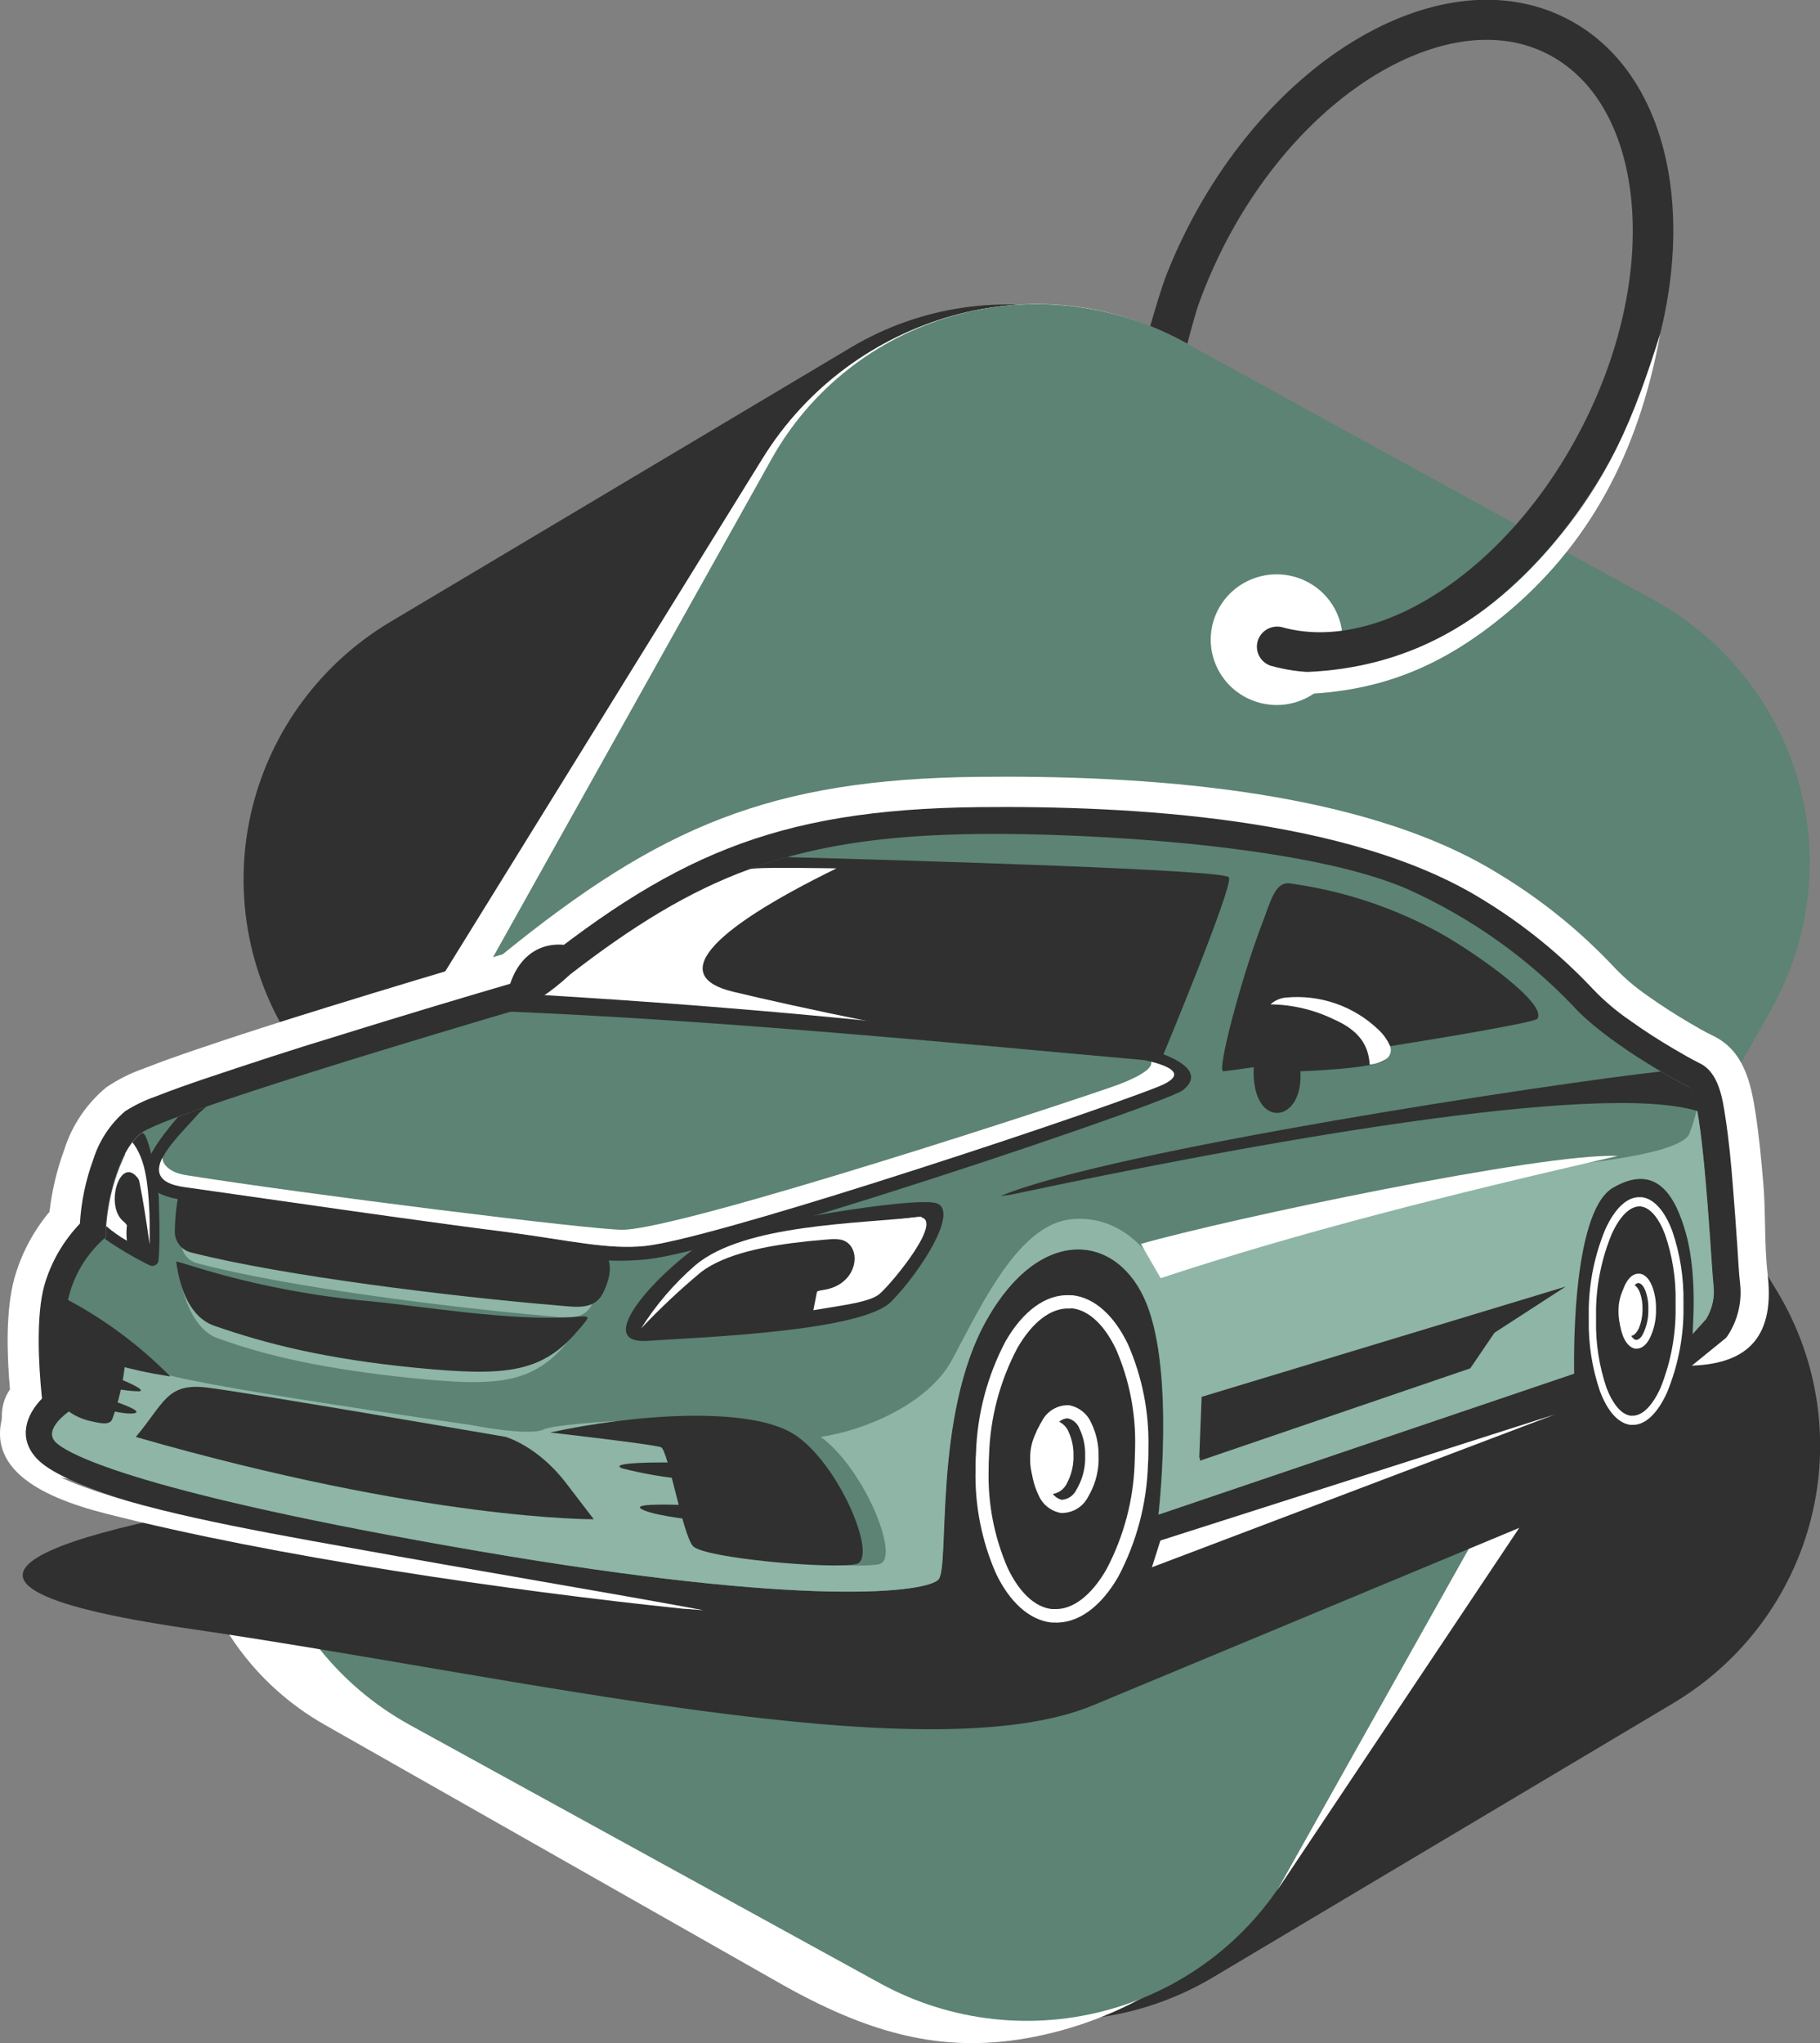 <svg width="98" height="110" viewBox="0 0 98 110" fill="none" xmlns="http://www.w3.org/2000/svg">
<rect x="0" y="0" width="98" height="110" fill="#808080" stroke="none"/>
<g clip-path="url(#clip0_1888_3018)">
<path fill-rule="evenodd" clip-rule="evenodd" d="M20.98 33.504L45.844 18.692C49.55 16.491 53.985 15.837 58.177 16.871C62.369 17.905 65.977 20.544 68.21 24.209L95.698 69.534C97.91 73.205 98.566 77.594 97.524 81.743C96.481 85.892 93.825 89.463 90.135 91.677L65.272 106.485C61.568 108.677 57.139 109.328 52.953 108.295C48.767 107.262 45.164 104.629 42.93 100.972L15.425 55.643C13.214 51.973 12.557 47.586 13.598 43.438C14.639 39.291 17.293 35.719 20.98 33.504Z" fill="#303030"/>
<path fill-rule="evenodd" clip-rule="evenodd" d="M63.571 18.382L88.114 32.314C95.686 36.614 97.491 46.221 93.153 54.246L67.333 102.035C64.931 106.481 59.328 109.266 54.345 109.877C50.342 110.365 46.68 109.437 42.029 106.799L17.486 92.863C9.914 88.563 7.644 78.694 12.447 70.931L41.065 24.674C45.868 16.911 55.994 14.078 63.571 18.382Z" fill="white"/>
<path fill-rule="evenodd" clip-rule="evenodd" d="M63.691 18.382L89.063 32.314C92.833 34.394 95.618 37.869 96.811 41.979C98.003 46.089 97.505 50.499 95.427 54.246L69.551 100.503C67.45 104.238 63.943 106.996 59.796 108.175C55.65 109.355 51.201 108.86 47.421 106.799L22.05 92.863C18.284 90.781 15.503 87.307 14.313 83.199C13.123 79.091 13.621 74.684 15.698 70.939L41.562 24.682C43.661 20.946 47.168 18.186 51.315 17.006C55.462 15.825 59.912 16.32 63.691 18.382Z" fill="#5C8374"/>
<path fill-rule="evenodd" clip-rule="evenodd" d="M82.002 81.966L68.766 101.785L79.1 83.367L82.002 81.966Z" fill="white"/>
<path fill-rule="evenodd" clip-rule="evenodd" d="M68.743 37.959C69.445 37.959 70.131 37.752 70.715 37.365C71.299 36.979 71.754 36.429 72.022 35.786C72.291 35.144 72.362 34.436 72.225 33.754C72.088 33.071 71.749 32.444 71.253 31.952C70.756 31.46 70.124 31.125 69.435 30.989C68.746 30.853 68.033 30.923 67.384 31.189C66.735 31.456 66.181 31.907 65.791 32.485C65.401 33.064 65.192 33.744 65.192 34.44C65.195 35.373 65.569 36.266 66.234 36.926C66.9 37.585 67.802 37.956 68.743 37.959Z" fill="white"/>
<path fill-rule="evenodd" clip-rule="evenodd" d="M61.938 17.549C62.186 16.684 62.534 15.502 62.818 14.772C63.144 13.942 63.519 13.11 63.943 12.277C66.316 7.62 69.722 4.018 73.312 1.963C77.047 -0.179 80.997 -0.682 84.287 0.964C87.577 2.61 89.514 6.061 89.987 10.31C90.443 14.396 89.538 19.251 87.165 23.908C84.992 28.172 81.962 31.556 78.688 33.678C75.282 35.896 71.619 36.752 68.409 35.84C68.147 35.749 67.929 35.561 67.801 35.316C67.673 35.07 67.644 34.786 67.721 34.52C67.798 34.255 67.974 34.029 68.213 33.887C68.453 33.746 68.738 33.701 69.01 33.761C71.587 34.491 74.613 33.761 77.491 31.877C80.445 29.953 83.219 26.859 85.22 22.932C87.397 18.66 88.23 14.241 87.817 10.548C87.417 7.017 85.888 4.201 83.303 2.892C80.717 1.583 77.507 2.051 74.405 3.832C71.163 5.696 68.069 8.989 65.892 13.253C65.505 14.02 65.157 14.791 64.847 15.566C64.731 15.863 64.619 16.157 64.515 16.454C64.411 16.752 64.115 17.799 63.935 18.501L63.691 18.37C63.123 18.063 62.537 17.789 61.938 17.549Z" fill="#303030"/>
<path fill-rule="evenodd" clip-rule="evenodd" d="M67.994 36.146C74.281 36.574 79.177 34.365 83.319 29.656C86.637 25.88 87.986 22.452 89.395 17.974C88.238 24.388 85.544 29.406 80.91 33.19C76.855 36.503 73.013 37.617 67.81 37.356L67.994 36.146Z" fill="white"/>
<path fill-rule="evenodd" clip-rule="evenodd" d="M17.778 80.189C4.086 82.173 -7.437 85.128 10.174 87.687C27.785 90.245 49.894 95.545 58.86 91.812L94.541 76.96C97.535 75.711 96.995 74.184 93.937 73.565C89.354 72.632 84.067 71.68 83.207 71.633C83.198 71.633 20.816 77.789 17.778 80.189Z" fill="#303030"/>
<path fill-rule="evenodd" clip-rule="evenodd" d="M57.303 68.031L51.027 67.658C47.913 67.472 45.108 72.022 44.767 77.809C44.427 83.597 46.673 88.444 49.791 88.631L56.066 89.008C59.18 89.19 61.986 84.644 62.326 78.856C62.666 73.069 60.421 68.217 57.303 68.031Z" fill="#303030"/>
<path fill-rule="evenodd" clip-rule="evenodd" d="M88.158 63.275L84.72 63.069C83.011 62.969 81.474 66.155 81.286 70.185C81.097 74.215 82.33 77.567 84.039 77.67L87.481 77.873C89.19 77.976 90.723 74.79 90.912 70.76C91.1 66.73 89.867 63.378 88.158 63.275Z" fill="#303030"/>
<path fill-rule="evenodd" clip-rule="evenodd" d="M19.188 70.364L15.746 69.614C14.037 69.245 12.5 72.188 12.312 76.191C12.124 80.193 13.361 83.728 15.066 84.124L18.508 84.87C20.217 85.239 21.754 82.296 21.942 78.297C22.13 74.299 20.897 70.732 19.188 70.364Z" fill="#303030"/>
<path fill-rule="evenodd" clip-rule="evenodd" d="M0.537 74.81C0.369 72.902 0.301 70.542 0.777 68.812C1.148 67.505 1.791 66.288 2.666 65.242C2.797 64.095 3.066 62.967 3.467 61.882C3.881 60.578 4.664 59.419 5.724 58.542C6.351 58.117 7.032 57.775 7.749 57.527C8.63 57.178 9.526 56.864 10.427 56.555C12.828 55.734 15.23 54.968 17.631 54.227C20.769 53.256 23.914 52.308 27.065 51.382C35.542 44.496 41.494 41.945 52.681 41.826C61.326 41.731 73.269 42.421 80.73 47.066C83.032 48.46 85.129 50.162 86.962 52.124C87.497 52.681 88.088 53.182 88.727 53.62C89.435 54.127 90.172 54.595 90.92 55.04C91.34 55.286 91.773 55.543 92.217 55.754C93.89 56.547 94.274 58.269 94.526 59.911C94.722 61.168 94.838 62.438 94.947 63.707C95.087 65.341 94.99 67.008 95.187 68.666C95.587 72.236 93.838 73.466 90.976 73.529L90.348 63.402V61.093L8.173 67.087C5.224 66.424 4.879 79.178 4.363 79.689C0.233 79.444 -0.544 76.318 0.537 74.81Z" fill="white"/>
<path fill-rule="evenodd" clip-rule="evenodd" d="M27.849 52.854C36.042 46.154 41.605 43.575 52.7 43.456C60.801 43.373 72.68 43.98 79.865 48.451C82.027 49.771 84.002 51.372 85.736 53.211C86.349 53.859 87.031 54.441 87.769 54.944C88.514 55.48 89.294 55.98 90.087 56.448C90.539 56.714 91.04 57.007 91.512 57.241C92.564 57.737 92.757 59.185 92.909 60.177C93.097 61.395 93.213 62.636 93.309 63.862C93.401 64.984 93.481 66.107 93.557 67.23C93.601 67.845 93.625 68.499 93.697 69.11C93.807 70.082 93.577 71.063 93.045 71.887L92.941 72.03L89.086 75.163V68.876C89.098 67.969 89.017 67.062 88.846 66.171C88.768 65.789 88.643 65.419 88.474 65.068C88.415 65.096 88.357 65.127 88.302 65.163C87.597 65.603 87.005 68.134 86.841 68.927C86.51 70.639 86.302 72.371 86.221 74.112L86.172 75.021L60.701 83.656L60.977 81.276C61.297 78.535 61.493 73.271 60.441 70.637C60.133 69.872 59.584 69.05 58.76 68.773C56.903 68.154 55.157 70.522 54.413 71.799C53.884 72.778 53.48 73.819 53.212 74.898C52.691 77.055 52.4 79.261 52.344 81.478C52.304 82.32 52.284 83.168 52.228 84.005C52.18 84.7 52.12 85.537 51.623 86.052C50.491 87.215 46.288 87.119 44.759 87.088C42.218 87.036 39.648 86.818 37.106 86.54C33.268 86.124 29.43 85.549 25.611 84.894C22.181 84.307 4.663 81.352 1.997 78.547C0.94 77.436 1.409 76.167 2.261 75.298C2.061 73.39 1.949 70.796 2.385 69.213C2.743 67.965 3.401 66.822 4.302 65.881C4.371 64.702 4.614 63.539 5.023 62.43C5.336 61.422 5.928 60.522 6.732 59.832C7.246 59.505 7.796 59.238 8.373 59.038C9.229 58.701 10.102 58.392 10.979 58.094C13.348 57.301 15.749 56.507 18.147 55.782C21.37 54.779 24.604 53.803 27.849 52.854Z" fill="#303030"/>
<path fill-rule="evenodd" clip-rule="evenodd" d="M28.585 54.147C23.958 55.504 8.997 59.955 7.6 61.002C6.203 62.049 5.699 65.365 5.699 65.976V66.607C4.747 67.418 4.062 68.493 3.734 69.693C3.182 71.704 3.734 75.977 3.734 75.977C3.734 75.977 2.309 76.929 2.973 77.627C3.638 78.325 7.664 80.404 25.731 83.506C43.798 86.608 49.886 85.703 50.519 85.049C51.151 84.394 50.202 76.234 53.116 71.066C56.03 65.897 60.217 66.401 61.737 70.201C63.258 74.001 62.374 81.546 62.374 81.546L84.751 73.957C84.751 73.957 84.283 70.129 84.952 66.944C85.26 65.457 86.116 63.739 86.845 63.283C88.23 62.41 90.231 63.283 90.779 64.604C91.824 67.119 91.56 68.84 91.58 71.3L91.856 71.022C92.197 70.47 92.339 69.82 92.256 69.177C92.128 68.087 91.7 58.864 90.939 58.511C90.179 58.158 86.376 56.039 84.663 54.115C82.172 51.523 79.205 49.425 75.922 47.931C70.475 45.472 58.455 44.841 52.804 44.901C42.109 45 36.842 47.368 28.585 54.147Z" fill="#5C8374"/>
<path fill-rule="evenodd" clip-rule="evenodd" d="M10.111 64.54C9.954 64.707 9.774 65.703 9.766 66.92C9.768 67.179 9.858 67.43 10.022 67.631C10.187 67.832 10.416 67.972 10.671 68.027C15.358 69.273 24.079 70.383 29.538 70.859C30.511 70.947 31.452 71.133 31.908 70.169C32.364 69.205 32.4 68.396 31.832 67.849C31.432 67.452 24.627 66.659 19.024 65.865C14.061 65.179 10.179 64.493 10.127 64.548L10.111 64.54ZM9.614 68.344C9.614 68.241 13.805 70.042 19.8 70.609C22.234 70.844 27.073 71.688 30.243 71.474C31.323 71.399 31.316 71.323 30.543 72.268C28.678 74.541 26.685 74.648 22.282 74.207C17.535 73.723 14.373 73.017 11.695 72.041C10.475 71.597 9.81 69.872 9.614 68.344Z" fill="#8EB5A6"/>
<path fill-rule="evenodd" clip-rule="evenodd" d="M3.566 70.736C3.466 72.485 3.526 74.239 3.747 75.977C3.747 75.977 2.322 76.929 2.986 77.627C3.651 78.325 7.677 80.403 25.744 83.506C43.811 86.608 49.899 85.703 50.531 85.049C51.164 84.394 50.215 76.234 53.129 71.066C56.043 65.897 60.229 66.401 61.75 70.201C63.271 74.001 62.386 81.546 62.386 81.546L84.764 73.957C84.764 73.957 84.524 65.298 86.858 63.945C89.191 62.593 90.224 64.382 90.792 66.448C91.452 68.86 91.092 71.887 91.152 71.819L91.865 71.026C92.206 70.474 92.347 69.823 92.265 69.181C92.165 68.313 91.865 62.291 91.372 59.693C91.273 60.148 91.139 60.595 90.972 61.03C90.464 62.319 83.235 62.831 83.235 62.831L61.934 67.718C61.934 67.718 60.477 65.369 57.688 65.643C54.898 65.917 52.933 70.07 51.284 73.18C49.983 75.627 46.445 77.044 44.191 77.361C46.517 79.039 48.522 83.914 47.349 84.212C46.177 84.509 39.108 83.906 38.544 83.244C37.98 82.581 37.211 78.087 36.831 77.928C36.451 77.77 30.871 77.135 30.871 77.135C32.265 76.831 33.675 76.601 35.094 76.445C32.24 76.492 29.663 76.766 29.29 76.956C28.526 77.353 25.36 76.722 25.36 76.722C25.36 76.722 9.318 74.445 8.493 73.831C7.669 73.216 4.643 71.169 3.566 70.736Z" fill="#8EB5A6"/>
<path fill-rule="evenodd" clip-rule="evenodd" d="M3.654 70.106C3.254 72.232 3.494 75.691 3.494 75.691C3.574 76.044 4.343 76.397 4.855 76.508C5.367 76.619 5.92 76.778 6.056 76.381C6.39 75.453 6.614 74.489 6.724 73.509C6.864 72.268 6.776 71.942 3.654 70.106Z" fill="#303030"/>
<path fill-rule="evenodd" clip-rule="evenodd" d="M7.613 61.022C6.22 62.069 5.712 65.385 5.712 65.996V66.627L5.632 66.69C6.406 67.232 7.221 67.713 8.069 68.13C8.114 68.149 8.163 68.158 8.211 68.156C8.26 68.154 8.308 68.143 8.351 68.121C8.395 68.1 8.434 68.069 8.464 68.032C8.495 67.994 8.517 67.951 8.53 67.904C8.646 66.821 8.55 64.786 8.55 64.473C8.55 64.219 8.013 60.7 7.613 61.022Z" fill="#303030"/>
<path fill-rule="evenodd" clip-rule="evenodd" d="M42.378 46.146C37.615 47.479 33.676 49.974 28.617 54.131L62.498 57.126C62.498 57.126 66.456 47.638 66.172 47.233C65.888 46.828 49.618 46.344 42.378 46.146Z" fill="#303030"/>
<path fill-rule="evenodd" clip-rule="evenodd" d="M31.788 51.37C30.299 50.43 28.142 50.648 27.413 53.151C26.685 55.654 29.755 53.635 31.788 51.37Z" fill="#303030"/>
<path fill-rule="evenodd" clip-rule="evenodd" d="M38.091 66.73C35.289 68.575 31.879 72.391 34.857 72.192C37.835 71.994 46.396 71.684 47.981 70.086C49.566 68.487 51.783 65.032 50.327 64.758C48.87 64.485 41.133 65.782 38.091 66.73Z" fill="#303030"/>
<path fill-rule="evenodd" clip-rule="evenodd" d="M9.774 63.965C9.61 64.136 9.422 65.131 9.414 66.345C9.419 66.608 9.516 66.861 9.687 67.062C9.858 67.263 10.094 67.399 10.355 67.448C15.238 68.694 24.323 69.804 30.011 70.284C31.023 70.368 32.012 70.558 32.48 69.594C32.949 68.63 32.992 67.821 32.4 67.269C31.976 66.873 24.895 66.059 19.044 65.286C13.873 64.596 9.838 63.913 9.774 63.965ZM9.506 67.932C9.506 67.825 13.621 69.483 19.869 70.054C22.402 70.284 27.441 71.133 30.743 70.915C31.868 70.844 31.864 70.768 31.059 71.708C29.114 73.977 27.057 74.088 22.454 73.648C17.507 73.164 14.337 72.351 11.547 71.383C10.259 70.939 9.69 69.443 9.486 67.916L9.506 67.932Z" fill="#303030"/>
<path fill-rule="evenodd" clip-rule="evenodd" d="M29.626 77.127C34.129 76.139 40.34 75.691 42.75 77.218C45.16 78.745 47.313 83.898 46.112 84.204C44.911 84.509 37.867 83.898 37.307 83.236C36.746 82.573 35.974 78.079 35.594 77.92C35.213 77.762 29.626 77.127 29.626 77.127Z" fill="#303030"/>
<path fill-rule="evenodd" clip-rule="evenodd" d="M41.481 79.027C39.58 78.944 38.807 78.813 37.163 78.761C35.301 78.702 32.72 78.741 33.496 79.055C34.624 79.344 35.774 79.542 36.934 79.646C39.28 79.896 41.393 79.781 41.481 79.027Z" fill="#303030"/>
<path fill-rule="evenodd" clip-rule="evenodd" d="M42.687 81.296C38.632 81.118 33.241 80.733 34.702 81.324C36.163 81.915 42.562 82.442 42.687 81.296Z" fill="#303030"/>
<path fill-rule="evenodd" clip-rule="evenodd" d="M7.312 77.365C8.833 75.572 8.962 74.449 11.119 74.703C13.276 74.957 27.221 77.361 27.221 77.361C27.221 77.361 28.93 77.837 30.451 79.812L31.972 81.796C31.972 81.796 23.034 81.883 7.312 77.365Z" fill="#303030"/>
<path fill-rule="evenodd" clip-rule="evenodd" d="M64.716 76.203L81.262 70.594L79.168 73.672L64.607 78.646L64.716 76.203Z" fill="#303030"/>
<path fill-rule="evenodd" clip-rule="evenodd" d="M91.444 59.832C86.089 58.146 67.149 61.609 54.457 64.318L53.877 64.393C59.777 61.934 83.783 58.304 89.423 57.69C90.139 58.11 90.712 58.415 90.96 58.531C91.076 58.586 91.18 58.836 91.28 59.225L91.444 59.832Z" fill="#303030"/>
<path fill-rule="evenodd" clip-rule="evenodd" d="M67.969 49.704C66.805 52.731 65.536 57.638 65.856 57.674C66.176 57.709 82.53 55.21 82.782 54.849C83.327 54.056 79.62 51.414 77.579 50.256C75.071 48.868 72.324 47.956 69.478 47.566C68.662 47.431 68.425 48.518 67.969 49.704Z" fill="#303030"/>
<path fill-rule="evenodd" clip-rule="evenodd" d="M69.218 53.727C68.393 53.802 67.505 54.631 67.505 56.9C67.505 57.297 67.505 57.63 67.505 57.904C67.609 60.827 70.203 60.415 70.018 57.678C70.018 57.678 74.081 57.547 74.621 57.047C74.893 56.793 75.146 56.464 74.221 55.488C73.567 54.851 72.78 54.363 71.916 54.059C71.052 53.754 70.131 53.641 69.218 53.727Z" fill="#303030"/>
<path fill-rule="evenodd" clip-rule="evenodd" d="M64.703 75.207L84.307 69.269L80.157 71.958L64.575 78.499L64.703 75.207Z" fill="#303030"/>
<path fill-rule="evenodd" clip-rule="evenodd" d="M11.123 59.578L10.722 59.923C9.622 61.2 6.988 63.493 9.89 63.89C14.048 64.481 21.605 65.576 27.368 66.341C30.622 66.773 32.744 67.293 34.749 67.083C36.478 66.9 41.613 65.413 47.06 63.691C53.34 61.708 60.016 59.439 62.37 58.507C64.207 57.777 62.83 57.265 60.813 56.92L62.182 56.607C62.182 56.607 65.256 57.463 63.695 58.693C63.154 59.118 54.925 61.982 47.317 64.382C41.829 66.111 36.646 67.611 34.865 67.797C32.572 68.039 30.806 67.714 27.052 67.178C21.561 66.385 13.752 65.159 9.842 64.604C6.308 64.1 8.241 61.74 9.582 60.137C10.022 59.967 10.546 59.776 11.123 59.578Z" fill="#303030"/>
<path fill-rule="evenodd" clip-rule="evenodd" d="M57.623 70.451C56.583 70.387 55.574 71.204 54.782 72.577C53.84 74.356 53.319 76.325 53.257 78.333C53.241 78.616 53.233 78.905 53.233 79.202C53.194 80.996 53.545 82.778 54.261 84.426C54.87 85.703 55.702 86.528 56.635 86.632H56.731C57.772 86.695 58.78 85.874 59.573 84.501C60.514 82.723 61.036 80.756 61.098 78.749C61.098 78.468 61.122 78.174 61.122 77.877C61.161 76.08 60.81 74.295 60.093 72.644C59.485 71.367 58.652 70.546 57.72 70.439L57.623 70.451ZM54.153 72.2C55.07 70.613 56.303 69.657 57.623 69.737H57.756C58.956 69.872 60.013 70.859 60.737 72.379C61.504 74.13 61.879 76.024 61.838 77.932C61.838 78.218 61.838 78.519 61.814 78.841C61.751 80.953 61.203 83.023 60.213 84.894C59.297 86.481 58.064 87.433 56.743 87.357H56.611C55.41 87.219 54.354 86.235 53.629 84.716C52.863 82.965 52.487 81.07 52.528 79.162C52.528 78.872 52.528 78.571 52.553 78.254C52.615 76.141 53.163 74.071 54.153 72.2Z" fill="white"/>
<path fill-rule="evenodd" clip-rule="evenodd" d="M57.487 76.365C57.219 76.365 56.947 76.556 56.723 76.901C56.429 77.389 56.266 77.943 56.246 78.511C56.246 78.587 56.246 78.67 56.246 78.761C56.233 79.262 56.341 79.759 56.563 80.209C56.612 80.34 56.693 80.457 56.797 80.551C56.901 80.644 57.027 80.712 57.163 80.749H57.191C57.354 80.733 57.51 80.675 57.644 80.582C57.777 80.489 57.885 80.363 57.956 80.217C58.249 79.727 58.413 79.172 58.432 78.603C58.432 78.527 58.432 78.444 58.432 78.353C58.444 77.852 58.337 77.356 58.12 76.905C58.069 76.774 57.988 76.657 57.883 76.564C57.778 76.471 57.652 76.404 57.515 76.369L57.487 76.365ZM56.114 76.492C56.246 76.243 56.443 76.034 56.684 75.886C56.926 75.739 57.203 75.659 57.487 75.655H57.555C57.819 75.703 58.066 75.815 58.275 75.98C58.485 76.146 58.65 76.36 58.756 76.603C59.028 77.161 59.166 77.773 59.156 78.392C59.156 78.48 59.156 78.575 59.156 78.682C59.129 79.367 58.928 80.034 58.572 80.622C58.44 80.871 58.243 81.08 58.002 81.227C57.76 81.374 57.483 81.454 57.199 81.459H57.131C56.867 81.413 56.619 81.303 56.409 81.138C56.199 80.973 56.035 80.759 55.93 80.515C55.656 79.957 55.518 79.342 55.53 78.722C55.53 78.638 55.53 78.539 55.53 78.436C55.555 77.749 55.756 77.08 56.114 76.492Z" fill="white"/>
<path fill-rule="evenodd" clip-rule="evenodd" d="M56.723 76.81C56.27 76.782 55.87 77.5 55.822 78.396C55.774 79.293 56.102 80.07 56.554 80.098C57.007 80.126 57.407 79.408 57.455 78.511C57.503 77.615 57.175 76.837 56.723 76.81Z" fill="white"/>
<path fill-rule="evenodd" clip-rule="evenodd" d="M56.723 77.167C56.639 77.167 56.535 77.27 56.434 77.444C56.276 77.758 56.189 78.102 56.178 78.452C56.178 78.492 56.178 78.543 56.178 78.607C56.171 78.915 56.228 79.222 56.346 79.507C56.419 79.658 56.49 79.749 56.555 79.757C56.635 79.757 56.739 79.654 56.839 79.475C56.999 79.164 57.088 78.821 57.099 78.472V78.313C57.108 78.006 57.051 77.7 56.931 77.416C56.863 77.266 56.787 77.171 56.727 77.167H56.723ZM55.806 77.071C55.883 76.892 56.01 76.738 56.173 76.629C56.335 76.519 56.526 76.458 56.723 76.453H56.763C56.945 76.49 57.115 76.574 57.255 76.695C57.395 76.817 57.502 76.972 57.563 77.147C57.727 77.522 57.809 77.928 57.803 78.337C57.803 78.388 57.803 78.452 57.803 78.531C57.79 78.985 57.674 79.43 57.463 79.832C57.386 80.011 57.259 80.165 57.096 80.275C56.934 80.384 56.743 80.446 56.547 80.451H56.507C56.324 80.414 56.155 80.332 56.014 80.21C55.874 80.09 55.768 79.935 55.706 79.761C55.546 79.385 55.465 78.979 55.47 78.571C55.47 78.523 55.47 78.46 55.47 78.38C55.486 77.927 55.604 77.483 55.814 77.079L55.806 77.071Z" fill="white"/>
<path fill-rule="evenodd" clip-rule="evenodd" d="M88.334 64.953C87.766 64.921 87.21 65.496 86.777 66.46C86.253 67.736 85.969 69.097 85.941 70.475C85.941 70.673 85.941 70.875 85.941 71.082C85.916 72.314 86.106 73.542 86.501 74.711C86.837 75.592 87.302 76.159 87.806 76.222H87.858C88.426 76.258 88.983 75.679 89.415 74.719C89.929 73.441 90.203 72.08 90.224 70.705C90.224 70.51 90.224 70.308 90.224 70.102C90.25 68.868 90.059 67.64 89.659 66.472C89.327 65.587 88.859 65.02 88.358 64.957L88.334 64.953ZM86.433 66.202C86.938 65.084 87.61 64.413 88.334 64.457H88.406C89.075 64.54 89.647 65.219 90.043 66.27C90.467 67.508 90.671 68.81 90.648 70.118C90.648 70.316 90.648 70.514 90.648 70.748C90.616 72.198 90.316 73.63 89.763 74.973C89.259 76.088 88.587 76.758 87.862 76.714H87.79C87.122 76.631 86.549 75.957 86.153 74.906C85.73 73.667 85.525 72.365 85.549 71.058C85.549 70.859 85.549 70.661 85.549 70.427C85.579 68.977 85.879 67.545 86.433 66.202Z" fill="white"/>
<path fill-rule="evenodd" clip-rule="evenodd" d="M88.258 69.07C88.114 69.07 87.961 69.205 87.857 69.467C87.694 69.821 87.604 70.204 87.593 70.594V70.768C87.584 71.11 87.641 71.451 87.761 71.772C87.853 71.986 87.969 72.125 88.094 72.141C88.242 72.141 88.39 72.006 88.494 71.764C88.659 71.41 88.749 71.027 88.758 70.637C88.758 70.586 88.758 70.526 88.758 70.463C88.766 70.12 88.707 69.78 88.586 69.459C88.494 69.245 88.378 69.106 88.254 69.09L88.258 69.07ZM87.505 69.169C87.701 68.773 87.965 68.559 88.258 68.575H88.298C88.57 68.61 88.798 68.852 88.95 69.221C89.104 69.617 89.178 70.039 89.17 70.463C89.17 70.522 89.17 70.59 89.17 70.665C89.158 71.133 89.049 71.593 88.85 72.018C88.654 72.414 88.39 72.629 88.097 72.613H88.061C87.789 72.577 87.561 72.335 87.405 71.966C87.253 71.57 87.179 71.148 87.185 70.725C87.185 70.665 87.185 70.597 87.185 70.522C87.201 70.055 87.31 69.595 87.505 69.169Z" fill="white"/>
<path fill-rule="evenodd" clip-rule="evenodd" d="M87.842 69.384C87.594 69.384 87.374 69.872 87.346 70.506C87.318 71.141 87.502 71.669 87.746 71.696C87.99 71.724 88.218 71.208 88.242 70.574C88.266 69.939 88.09 69.4 87.842 69.384Z" fill="white"/>
<path fill-rule="evenodd" clip-rule="evenodd" d="M87.842 69.634C87.794 69.634 87.738 69.705 87.686 69.832C87.594 70.055 87.545 70.293 87.542 70.534V70.641C87.536 70.853 87.567 71.063 87.634 71.264C87.67 71.367 87.714 71.434 87.746 71.439C87.746 71.439 87.85 71.367 87.906 71.244C87.993 71.02 88.041 70.782 88.046 70.542V70.431C88.052 70.22 88.02 70.009 87.954 69.808C87.918 69.705 87.878 69.641 87.842 69.638V69.634ZM87.338 69.574C87.462 69.292 87.638 69.126 87.842 69.138H87.862C88.054 69.162 88.21 69.34 88.31 69.614C88.403 69.883 88.448 70.166 88.442 70.451C88.442 70.487 88.442 70.534 88.442 70.586C88.435 70.897 88.371 71.205 88.254 71.494C88.13 71.776 87.954 71.946 87.75 71.93H87.73C87.538 71.907 87.382 71.728 87.282 71.454C87.191 71.185 87.146 70.902 87.15 70.617C87.15 70.582 87.15 70.538 87.15 70.483C87.157 70.171 87.221 69.863 87.338 69.574Z" fill="white"/>
<path fill-rule="evenodd" clip-rule="evenodd" d="M3.446 69.876C5.567 70.983 7.499 72.413 9.174 74.112C6.684 73.716 5.716 73.319 3.37 72.609L3.446 69.876Z" fill="#303030"/>
<path fill-rule="evenodd" clip-rule="evenodd" d="M3.855 73.394C4.731 73.692 5.096 73.747 5.856 74.017C6.713 74.322 7.889 74.834 7.513 74.909C6.972 74.9 6.434 74.824 5.912 74.683C4.795 74.418 3.835 73.942 3.855 73.394Z" fill="#303030"/>
<path fill-rule="evenodd" clip-rule="evenodd" d="M3.574 74.58C5.444 75.211 7.937 75.949 7.225 76.092C6.512 76.234 3.55 75.393 3.574 74.58Z" fill="#303030"/>
<path fill-rule="evenodd" clip-rule="evenodd" d="M49.731 66.424C46.457 66.706 40.329 66.54 37.756 68.483C36.616 69.433 35.535 70.449 34.518 71.526C35.32 70.252 36.307 69.103 37.447 68.114C40.077 65.905 46.181 65.897 49.607 65.508L49.731 66.424Z" fill="white"/>
<path fill-rule="evenodd" clip-rule="evenodd" d="M49.35 65.528C51.127 65.385 47.953 69.185 47.349 69.673C46.885 70.07 45.528 70.252 44.88 70.364L43.795 70.542L43.987 69.57C43.987 69.507 44.163 69.479 44.387 69.443C46.288 69.126 46.441 67.016 45.288 66.746L44.199 66.611L44.307 66.175L49.35 65.528Z" fill="white"/>
<path fill-rule="evenodd" clip-rule="evenodd" d="M6.736 62.117C7.16 62.587 7.437 63.168 7.537 63.791C7.705 64.631 7.857 65.587 8.057 67.004C8.057 65.917 8.077 65.687 8.009 64.624C7.909 63.148 7.673 62.196 7.129 61.502C6.981 61.696 6.85 61.901 6.736 62.117Z" fill="white"/>
<path fill-rule="evenodd" clip-rule="evenodd" d="M5.712 66.008C6.059 66.307 6.435 66.573 6.833 66.801C6.8 66.531 6.8 66.258 6.833 65.988C6.833 65.929 6.745 65.845 6.62 65.738C5.612 64.865 6.512 62.057 7.493 63.529C7.617 63.701 7.751 63.867 7.893 64.025L7.745 62.834L6.777 62.069C6.182 63.294 5.825 64.62 5.724 65.976L5.712 66.008Z" fill="white"/>
<path fill-rule="evenodd" clip-rule="evenodd" d="M68.41 54.076C69.608 54.09 70.787 54.372 71.86 54.901C72.921 55.369 73.393 55.956 73.597 56.527C73.688 56.783 73.74 57.05 73.753 57.321C74.067 57.289 74.37 57.187 74.638 57.023C74.749 56.946 74.83 56.833 74.868 56.704C74.906 56.575 74.898 56.437 74.846 56.313C74.706 55.994 74.503 55.705 74.25 55.464C73.592 54.825 72.8 54.336 71.931 54.033C71.061 53.73 70.136 53.62 69.219 53.711C68.917 53.744 68.634 53.872 68.41 54.076Z" fill="white"/>
<path fill-rule="evenodd" clip-rule="evenodd" d="M39.468 53.393C36.09 52.58 37.955 50.22 45.043 46.753C44.727 46.753 40.721 46.666 40.364 46.797C37.098 47.987 34.108 49.831 30.686 52.477C30.2 52.93 29.678 53.344 29.125 53.715L28.617 54.111L55.001 56.464C50.258 55.782 42.846 54.211 39.468 53.393Z" fill="white"/>
<path fill-rule="evenodd" clip-rule="evenodd" d="M27.064 53.445C37.811 54.048 50.054 55.071 60.685 56.698C61.547 56.797 62.398 56.969 63.23 57.214L62.758 57.178C50.751 56.107 39.12 54.956 27.008 54.445C26.942 54.441 26.877 54.425 26.817 54.398C26.757 54.37 26.703 54.33 26.659 54.281C26.614 54.233 26.579 54.176 26.557 54.114C26.535 54.052 26.525 53.987 26.528 53.921C26.531 53.855 26.547 53.791 26.576 53.732C26.604 53.672 26.643 53.619 26.693 53.575C26.792 53.485 26.922 53.439 27.056 53.445H27.064Z" fill="#303030"/>
<path fill-rule="evenodd" clip-rule="evenodd" d="M60.229 58.392C58.072 59.185 36.679 66.21 33.509 66.21C31.792 66.21 16.518 64.306 9.998 63.267C9.018 63.108 8.722 62.589 8.75 62.319C8.369 63.065 8.481 63.699 9.878 63.906L18.912 65.195L21.429 65.548C23.475 65.833 25.508 66.111 27.357 66.341C30.611 66.773 32.732 67.293 34.737 67.083C36.467 66.9 41.602 65.413 47.049 63.691C53.329 61.708 60.005 59.439 62.358 58.507C63.799 57.931 63.263 57.495 61.986 57.162C62.074 57.471 61.55 57.888 60.229 58.392Z" fill="white"/>
<path fill-rule="evenodd" clip-rule="evenodd" d="M1.493 76.127C0.624 77.881 1.941 79.015 3.778 79.769C7.441 81.268 13.08 82.304 18.888 83.339C25.78 84.585 32.948 85.775 37.879 86.695L36.751 86.612C27.485 85.648 14.789 83.815 5.663 81.483C2.093 80.57 -1.201 78.932 0.428 75.493L1.493 76.127Z" fill="white"/>
<path fill-rule="evenodd" clip-rule="evenodd" d="M62.483 82.942L83.732 76.151L62.026 84.382L62.483 82.942Z" fill="white"/>
<path fill-rule="evenodd" clip-rule="evenodd" d="M61.43 66.972C66.193 65.615 83.043 62.061 87.109 62.236C78 64.322 69.899 66.369 62.498 68.816L61.43 66.972Z" fill="white"/>
</g>
<defs>
<clipPath id="clip0_1888_3018">
<rect width="98" height="110" fill="white"/>
</clipPath>
</defs>
</svg>
